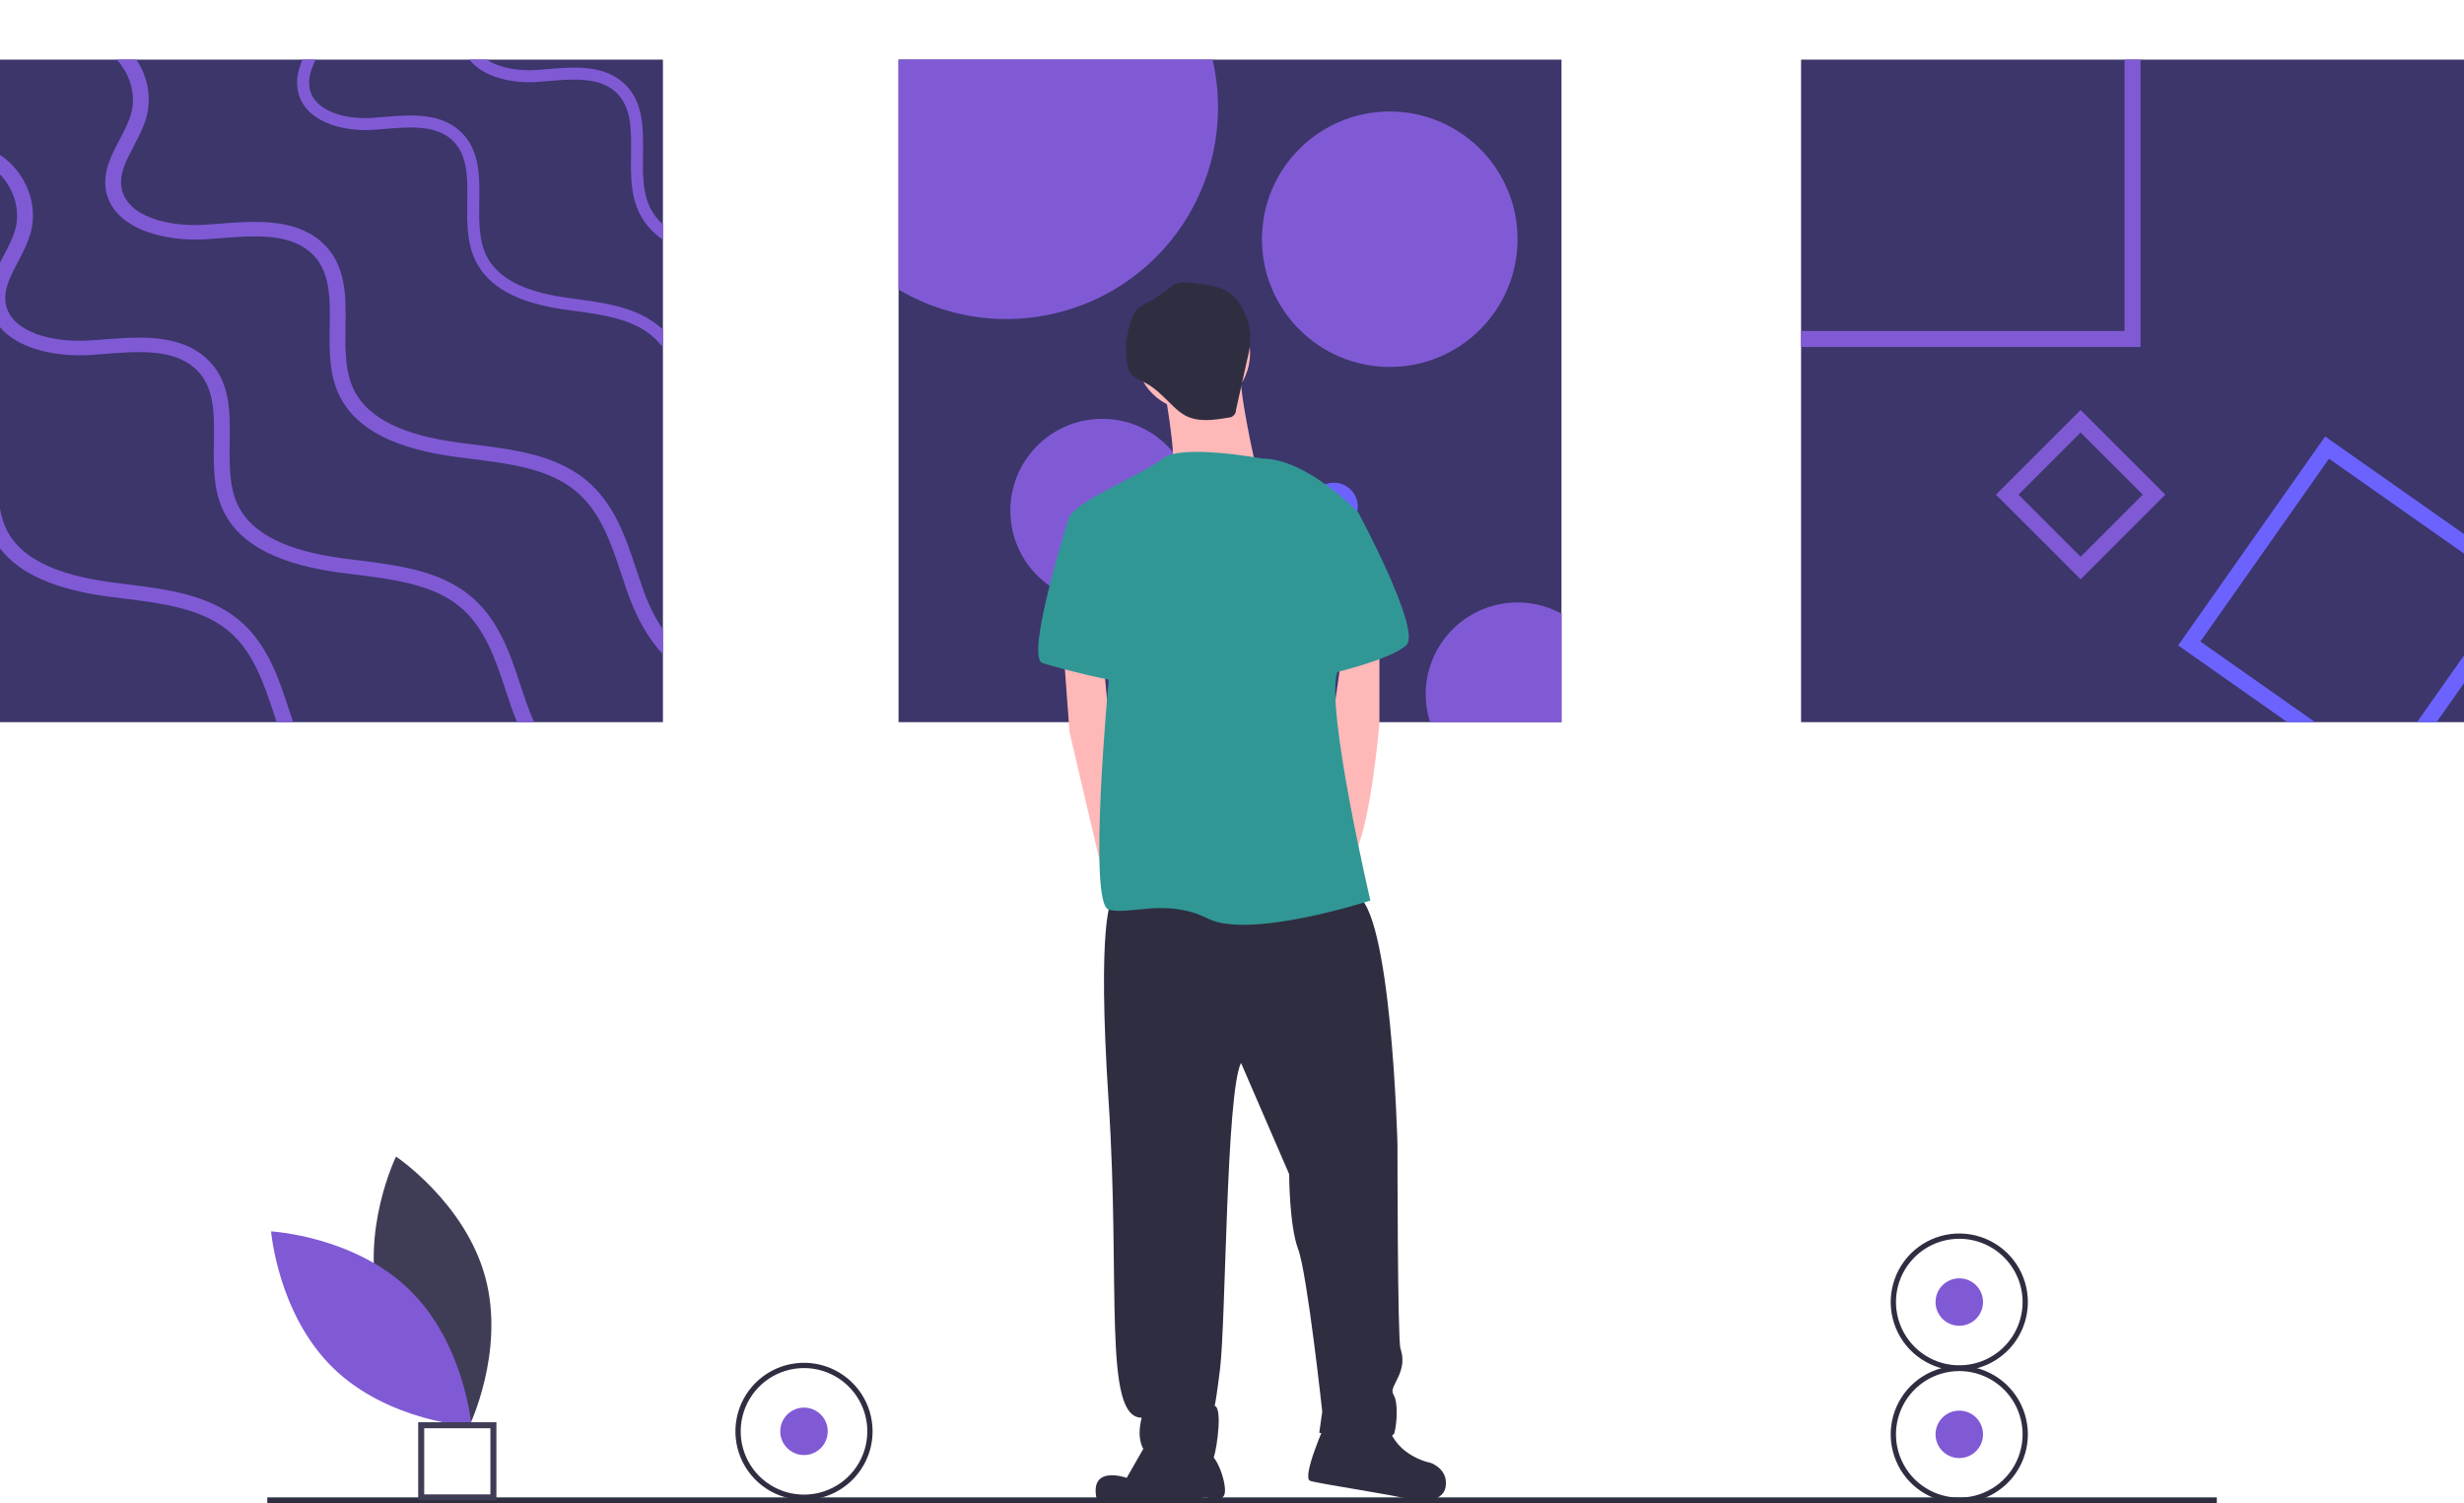 <svg width="767" height="468" viewBox="0 0 767 468" fill="none" xmlns="http://www.w3.org/2000/svg">
<path d="M118.226 406.484C124.506 429.688 146.018 444.059 146.018 444.059C146.018 444.059 157.348 420.809 151.067 397.605C144.787 374.4 123.275 360.03 123.275 360.03C123.275 360.03 111.945 383.28 118.226 406.484Z" fill="#3F3D56"/>
<path d="M127.454 401.497C144.688 418.265 146.793 444.04 146.793 444.04C146.793 444.04 120.957 442.63 103.723 425.863C86.489 409.095 84.384 383.32 84.384 383.32C84.384 383.32 110.221 384.73 127.454 401.497Z" fill="#805AD5"/>
<path d="M690.064 466.128H83.207V468H690.064V466.128Z" fill="#2F2E41"/>
<path d="M154.524 467.064H130.175V442.728H154.524V467.064ZM132.048 465.192H152.651V444.6H132.048V465.192Z" fill="#3F3D56"/>
<path d="M206.357 18.558H0V224.802H206.357V18.558Z" fill="#3C366B"/>
<path d="M206.357 69.87V74.604C203.212 72.521 200.673 69.645 198.997 66.267C196.25 60.651 196.337 54.178 196.424 47.916C196.524 40.474 196.623 33.454 191.899 28.882C186.703 23.863 178.386 24.571 170.344 25.254C169.399 25.329 168.454 25.416 167.522 25.49C159.454 26.099 150.466 24.062 146.103 18.558H151.548C155.538 21.241 161.642 22.186 167.248 21.763C168.156 21.701 169.088 21.614 170.02 21.539C178.486 20.819 188.083 19.999 194.485 26.199C200.377 31.889 200.265 40.064 200.153 47.966C200.066 53.793 199.992 59.806 202.354 64.627C203.334 66.619 204.693 68.4 206.357 69.87Z" fill="#805AD5"/>
<path d="M206.357 102.609V108.15C205.451 106.967 204.435 105.873 203.323 104.882C196.909 99.229 187.697 97.987 178.797 96.769C177.641 96.62 176.509 96.459 175.378 96.297C160.946 94.222 151.995 89.265 148.03 81.177C145.282 75.561 145.369 69.088 145.456 62.826C145.556 55.384 145.655 48.364 140.932 43.792C135.735 38.772 127.419 39.48 119.376 40.164C118.431 40.238 117.486 40.325 116.554 40.4C106.187 41.182 94.29 37.592 92.662 27.888C92.102 24.559 92.935 21.502 94.166 18.558H98.243C96.876 21.515 95.856 24.372 96.341 27.267C97.572 34.672 107.542 37.331 116.281 36.672C117.188 36.61 118.12 36.523 119.053 36.449C127.518 35.728 137.115 34.908 143.517 41.108C149.41 46.798 149.298 54.974 149.186 62.875C149.099 68.703 149.024 74.716 151.386 79.537C154.767 86.445 162.785 90.718 175.913 92.607C177.031 92.769 178.163 92.93 179.294 93.079C188.742 94.359 198.525 95.688 205.797 102.087C205.984 102.248 206.17 102.422 206.357 102.609Z" fill="#805AD5"/>
<path d="M206.357 196.015V203.668C201.869 198.897 198.115 192.35 195.243 184.162C194.634 182.423 194.05 180.646 193.465 178.869C190.246 169.141 186.914 159.09 178.983 152.666C170.505 145.808 158.36 144.292 146.613 142.826C145.108 142.64 143.604 142.453 142.112 142.255C123.068 139.733 111.271 133.732 106.037 123.916C102.408 117.095 102.519 109.243 102.631 101.652C102.768 92.632 102.905 84.109 96.664 78.567C89.815 72.479 78.838 73.337 68.234 74.169C66.979 74.269 65.736 74.368 64.517 74.455C50.831 75.399 35.13 71.051 32.992 59.285C31.936 53.52 34.633 48.413 37.231 43.468C38.723 40.636 40.14 37.94 40.861 35.169C42.378 29.466 40.501 23.043 36.336 18.558H42.427C44.185 21.109 45.381 24.004 45.936 27.052C46.491 30.1 46.392 33.231 45.647 36.237C44.789 39.48 43.198 42.512 41.657 45.444C39.282 49.942 37.057 54.191 37.84 58.539C39.481 67.51 52.621 70.74 64.144 69.945C65.35 69.858 66.581 69.758 67.812 69.671C78.975 68.789 91.63 67.808 100.083 75.325C107.852 82.22 107.703 92.135 107.554 101.714C107.454 108.783 107.343 116.077 110.45 121.928C114.913 130.29 125.505 135.483 142.821 137.782C144.288 137.981 145.78 138.167 147.271 138.353C159.752 139.906 172.643 141.509 182.228 149.274C191.215 156.555 194.758 167.228 198.164 177.552C198.749 179.317 199.333 181.056 199.93 182.783C201.51 187.445 203.669 191.89 206.357 196.015Z" fill="#805AD5"/>
<path d="M0 101.838C5.669 108.696 17.689 111.231 28.467 110.486C29.686 110.399 30.929 110.299 32.184 110.2C42.788 109.367 53.765 108.51 60.614 114.598C66.855 120.139 66.718 128.662 66.581 137.683C66.469 145.274 66.357 153.126 69.987 159.947C75.221 169.762 87.018 175.763 106.062 178.285C107.554 178.484 109.058 178.671 110.562 178.857C122.31 180.323 134.455 181.839 142.933 188.697C150.864 195.12 154.196 205.172 157.415 214.9C158 216.677 158.584 218.453 159.193 220.193C159.752 221.796 160.349 223.324 160.971 224.802H166.291C165.359 222.777 164.563 220.752 163.879 218.814C163.283 217.087 162.698 215.347 162.114 213.583C158.708 203.258 155.165 192.586 146.178 185.305C136.593 177.54 123.702 175.937 111.221 174.384C109.729 174.198 108.238 174.011 106.771 173.813C89.454 171.514 78.863 166.321 74.4 157.959C71.293 152.107 71.404 144.814 71.504 137.745C71.653 128.166 71.802 118.251 64.033 111.355C55.58 103.839 42.925 104.82 31.762 105.702C30.531 105.789 29.3 105.889 28.094 105.976C16.571 106.771 3.431 103.54 1.79 94.57C1.007 90.222 3.232 85.972 5.606 81.475C7.148 78.543 8.739 75.511 9.597 72.268C11.934 63.397 7.993 53.57 2.7972e-05 48.202V54.29C4.363 58.788 6.352 65.36 4.811 71.2C4.09 73.97 2.673 76.666 1.181 79.499C0.783 80.257 0.385 81.003 2.7972e-05 81.773L0 101.838Z" fill="#805AD5"/>
<path d="M91.282 224.802H86.123C85.849 223.995 85.588 223.175 85.315 222.355C82.095 212.626 78.763 202.575 70.832 196.152C62.354 189.293 50.209 187.778 38.462 186.312C36.958 186.125 35.454 185.939 33.962 185.74C17.155 183.516 5.979 178.571 0 170.694V158.332C0.384 160.8 1.161 163.191 2.3 165.414C6.763 173.775 17.354 178.969 34.67 181.267C36.137 181.466 37.629 181.652 39.121 181.839C51.602 183.392 64.493 184.995 74.077 192.76C83.065 200.041 86.608 210.713 90.014 221.038C90.436 222.305 90.847 223.56 91.282 224.802Z" fill="#805AD5"/>
<path d="M486.057 18.558H279.7V224.802H486.057V18.558Z" fill="#3C366B"/>
<path d="M379.149 33.467C379.148 45.087 376.071 56.499 370.231 66.546C364.39 76.593 355.993 84.916 345.894 90.671C335.794 96.427 324.35 99.408 312.724 99.314C301.099 99.22 289.705 96.053 279.7 90.135V18.558H377.446C378.584 23.446 379.155 28.448 379.149 33.467Z" fill="#805AD5"/>
<path d="M432.603 114.225C454.573 114.225 472.382 96.425 472.382 74.467C472.382 52.51 454.573 34.709 432.603 34.709C410.633 34.709 392.823 52.51 392.823 74.467C392.823 96.425 410.633 114.225 432.603 114.225Z" fill="#805AD5"/>
<path d="M343.099 187.529C358.89 187.529 371.69 174.735 371.69 158.953C371.69 143.171 358.89 130.377 343.099 130.377C327.308 130.377 314.507 143.171 314.507 158.953C314.507 174.735 327.308 187.529 343.099 187.529Z" fill="#805AD5"/>
<path d="M486.057 191.008V224.802H445.146C443.409 219.366 443.34 213.535 444.948 208.059C446.556 202.584 449.767 197.715 454.168 194.079C458.569 190.444 463.958 188.208 469.642 187.661C475.325 187.114 481.042 188.279 486.057 191.008H486.057Z" fill="#805AD5"/>
<path d="M415.199 165.165C419.319 165.165 422.658 161.828 422.658 157.711C422.658 153.594 419.319 150.256 415.199 150.256C411.08 150.256 407.741 153.594 407.741 157.711C407.741 161.828 411.08 165.165 415.199 165.165Z" fill="#6C63FF"/>
<path d="M767 18.558H560.643V224.802H767V18.558Z" fill="#3C366B"/>
<path d="M661.335 18.558V103.043H560.643V108.013H666.308V18.558H661.335Z" fill="#805AD5"/>
<path d="M758.46 224.802L767 212.664V204.029L752.381 224.802H758.46ZM723.777 135.869L678.018 200.91L712.017 224.802H720.657L684.942 199.705L724.983 142.789L767 172.322V166.246L723.777 135.869Z" fill="#6C63FF"/>
<path d="M647.661 127.631L621.295 153.983L647.661 180.335L674.028 153.983L647.661 127.631ZM628.319 153.983L647.661 134.651L667.004 153.983L647.661 173.316L628.319 153.983Z" fill="#805AD5"/>
<path d="M371.325 127.764C381.152 127.764 389.119 119.802 389.119 109.98C389.119 100.158 381.152 92.196 371.325 92.196C361.498 92.196 353.532 100.158 353.532 109.98C353.532 119.802 361.498 127.764 371.325 127.764Z" fill="#FFB8B8"/>
<path d="M361.96 118.404C361.96 118.404 366.643 142.74 364.77 147.42C362.897 152.1 390.992 145.548 390.992 145.548C390.992 145.548 385.373 121.212 386.31 115.596C387.246 109.98 361.96 118.404 361.96 118.404Z" fill="#FFB8B8"/>
<path d="M331.056 202.644L332.928 227.916L342.224 267.605L345.103 278.46L349.786 261.612L345.103 223.236L343.513 205.958L331.056 202.644Z" fill="#FFB8B8"/>
<path d="M429.389 198.9V225.108C429.389 225.108 426.579 258.804 420.96 267.228C415.341 275.652 413.468 233.532 413.468 233.532L417.871 202.644L429.389 198.9Z" fill="#FFB8B8"/>
<path d="M346.04 280.332C346.04 280.332 341.357 285.948 345.103 343.044C348.849 400.14 343.23 441.324 355.405 441.324C355.405 441.324 351.659 453.492 361.96 454.428C372.262 455.364 376.944 456.3 377.881 453.492C378.817 450.684 380.69 437.58 377.881 437.58C377.881 437.58 377.881 441.324 379.754 426.348C381.627 411.372 381.627 340.236 386.309 330.876L401.294 365.508C401.294 365.508 401.294 381.42 404.103 388.908C406.913 396.396 411.595 439.452 411.595 439.452L410.659 446.004C410.659 446.004 433.135 449.748 434.071 446.004C435.008 442.26 435.008 436.644 434.071 434.772C433.135 432.9 433.135 432.9 435.008 429.156C436.881 425.412 436.881 422.604 435.944 419.796C435.008 416.988 435.008 356.148 435.008 356.148C435.008 356.148 433.135 282.204 421.897 278.46C410.659 274.716 346.04 280.332 346.04 280.332Z" fill="#2F2E41"/>
<path d="M358.214 446.94L350.722 460.044C350.722 460.044 339.016 455.832 341.357 466.596C361.492 468 375.54 466.128 375.54 466.128C375.54 466.128 380.222 468 381.159 465.192C382.095 462.384 378.818 452.556 376.008 452.556C373.199 452.556 358.214 446.94 358.214 446.94Z" fill="#2F2E41"/>
<path d="M412.532 443.196C412.532 443.196 405.04 460.044 407.849 460.98C410.659 461.916 435.944 465.66 437.818 466.596C439.691 467.532 449.056 468.468 449.992 462.852C450.929 457.236 445.31 455.364 445.31 455.364C445.31 455.364 435.008 453.492 432.198 444.132C429.389 434.772 412.532 443.196 412.532 443.196Z" fill="#2F2E41"/>
<path d="M392.865 142.74C392.865 142.74 367.579 138.06 361.96 142.74C356.341 147.42 332.929 156.78 332.929 161.46C332.929 166.14 345.103 212.004 345.103 212.004C345.103 212.004 338.548 281.268 345.103 283.14C351.659 285.012 362.897 279.396 376.008 285.948C389.119 292.5 426.579 280.332 426.579 280.332C426.579 280.332 412.532 220.428 416.278 209.196C420.024 197.964 422.833 159.588 422.833 159.588C422.833 159.588 406.913 142.74 392.865 142.74Z" fill="#319795"/>
<path d="M339.484 158.652L332.929 160.524C332.929 160.524 318.881 204.516 324.5 206.388C330.119 208.26 346.04 212.004 347.913 212.004C349.786 212.004 339.484 158.652 339.484 158.652Z" fill="#319795"/>
<path d="M407.849 153.972L422.833 159.588C422.833 159.588 442.5 196.092 437.818 200.772C433.135 205.452 412.532 210.132 412.532 210.132L407.849 153.972Z" fill="#319795"/>
<path d="M370.785 88.014C369.305 87.746 367.784 87.813 366.334 88.211C365.173 88.724 364.104 89.425 363.17 90.285C361.476 91.634 359.666 92.833 357.762 93.866C356.244 94.689 354.613 95.451 353.554 96.814C353.053 97.503 352.653 98.26 352.366 99.061C350.541 103.72 350.05 108.794 350.95 113.716C351.051 114.415 351.261 115.094 351.573 115.728C352.547 117.52 354.697 118.227 356.508 119.166C359.946 120.95 362.552 123.954 365.372 126.608C366.42 127.653 367.597 128.56 368.875 129.306C372.898 131.499 377.816 130.783 382.332 130.008C382.652 130.007 382.968 129.944 383.264 129.82C383.559 129.697 383.827 129.516 384.052 129.288C384.277 129.061 384.454 128.791 384.575 128.495C384.695 128.198 384.755 127.881 384.752 127.561L388.317 111.536C388.963 109.162 389.271 106.709 389.231 104.248C388.982 100.358 386.875 94.97 384.018 92.207C380.69 88.987 375.135 88.475 370.785 88.014Z" fill="#2F2E41"/>
<path d="M250.272 452.95C254.354 452.95 257.663 449.643 257.663 445.563C257.663 441.484 254.354 438.177 250.272 438.177C246.191 438.177 242.882 441.484 242.882 445.563C242.882 449.643 246.191 452.95 250.272 452.95Z" fill="#805AD5"/>
<path d="M250.272 466.902C246.05 466.902 241.922 465.65 238.411 463.306C234.9 460.961 232.164 457.628 230.548 453.729C228.932 449.83 228.509 445.54 229.333 441.401C230.157 437.261 232.19 433.459 235.176 430.475C238.162 427.491 241.966 425.458 246.107 424.635C250.249 423.812 254.541 424.234 258.443 425.849C262.344 427.464 265.678 430.199 268.024 433.708C270.37 437.218 271.622 441.343 271.622 445.563C271.616 451.221 269.365 456.645 265.362 460.645C261.36 464.645 255.933 466.895 250.272 466.902ZM250.272 425.867C246.375 425.867 242.564 427.022 239.323 429.186C236.083 431.35 233.557 434.427 232.065 438.026C230.573 441.625 230.183 445.585 230.943 449.406C231.704 453.227 233.581 456.737 236.337 459.491C239.093 462.246 242.605 464.122 246.428 464.882C250.251 465.642 254.213 465.252 257.814 463.761C261.415 462.27 264.493 459.746 266.659 456.506C268.824 453.267 269.98 449.459 269.98 445.563C269.974 440.341 267.896 435.335 264.201 431.642C260.507 427.95 255.497 425.872 250.272 425.867Z" fill="#2F2E41"/>
<path d="M609.891 453.886C613.973 453.886 617.282 450.579 617.282 446.499C617.282 442.42 613.973 439.113 609.891 439.113C605.81 439.113 602.501 442.42 602.501 446.499C602.501 450.579 605.81 453.886 609.891 453.886Z" fill="#805AD5"/>
<path d="M609.891 467.838C605.669 467.838 601.541 466.586 598.03 464.241C594.519 461.897 591.783 458.564 590.167 454.665C588.551 450.766 588.128 446.476 588.952 442.336C589.776 438.197 591.809 434.395 594.795 431.411C597.781 428.427 601.585 426.394 605.726 425.571C609.868 424.748 614.16 425.17 618.062 426.785C621.963 428.4 625.297 431.135 627.643 434.644C629.989 438.153 631.241 442.279 631.241 446.499C631.235 452.157 628.983 457.58 624.981 461.581C620.978 465.581 615.552 467.831 609.891 467.838ZM609.891 426.802C605.994 426.802 602.183 427.958 598.942 430.122C595.702 432.286 593.176 435.363 591.684 438.962C590.192 442.561 589.802 446.521 590.562 450.342C591.323 454.163 593.2 457.672 595.956 460.427C598.712 463.182 602.224 465.058 606.047 465.818C609.869 466.578 613.832 466.188 617.433 464.697C621.034 463.206 624.112 460.681 626.278 457.442C628.443 454.203 629.599 450.395 629.599 446.499C629.593 441.277 627.515 436.271 623.82 432.578C620.125 428.886 615.116 426.808 609.891 426.802V426.802Z" fill="#2F2E41"/>
<path d="M609.891 412.702C613.973 412.702 617.282 409.395 617.282 405.315C617.282 401.236 613.973 397.929 609.891 397.929C605.81 397.929 602.501 401.236 602.501 405.315C602.501 409.395 605.81 412.702 609.891 412.702Z" fill="#805AD5"/>
<path d="M609.891 426.654C605.669 426.654 601.541 425.402 598.03 423.057C594.519 420.713 591.783 417.38 590.167 413.481C588.551 409.582 588.128 405.292 588.952 401.152C589.776 397.013 591.809 393.211 594.795 390.227C597.781 387.243 601.585 385.21 605.726 384.387C609.868 383.564 614.16 383.986 618.062 385.601C621.963 387.216 625.297 389.951 627.643 393.46C629.989 396.969 631.241 401.095 631.241 405.315C631.235 410.973 628.983 416.396 624.981 420.397C620.978 424.397 615.552 426.647 609.891 426.654ZM609.891 385.619C605.994 385.619 602.183 386.774 598.942 388.938C595.702 391.102 593.176 394.179 591.684 397.778C590.192 401.377 589.802 405.337 590.562 409.158C591.323 412.979 593.2 416.488 595.956 419.243C598.712 421.998 602.224 423.874 606.047 424.634C609.869 425.394 613.832 425.004 617.433 423.513C621.034 422.022 624.112 419.497 626.278 416.258C628.443 413.019 629.599 409.211 629.599 405.315C629.593 400.093 627.515 395.087 623.82 391.394C620.125 387.702 615.116 385.624 609.891 385.619Z" fill="#2F2E41"/>
</svg>
